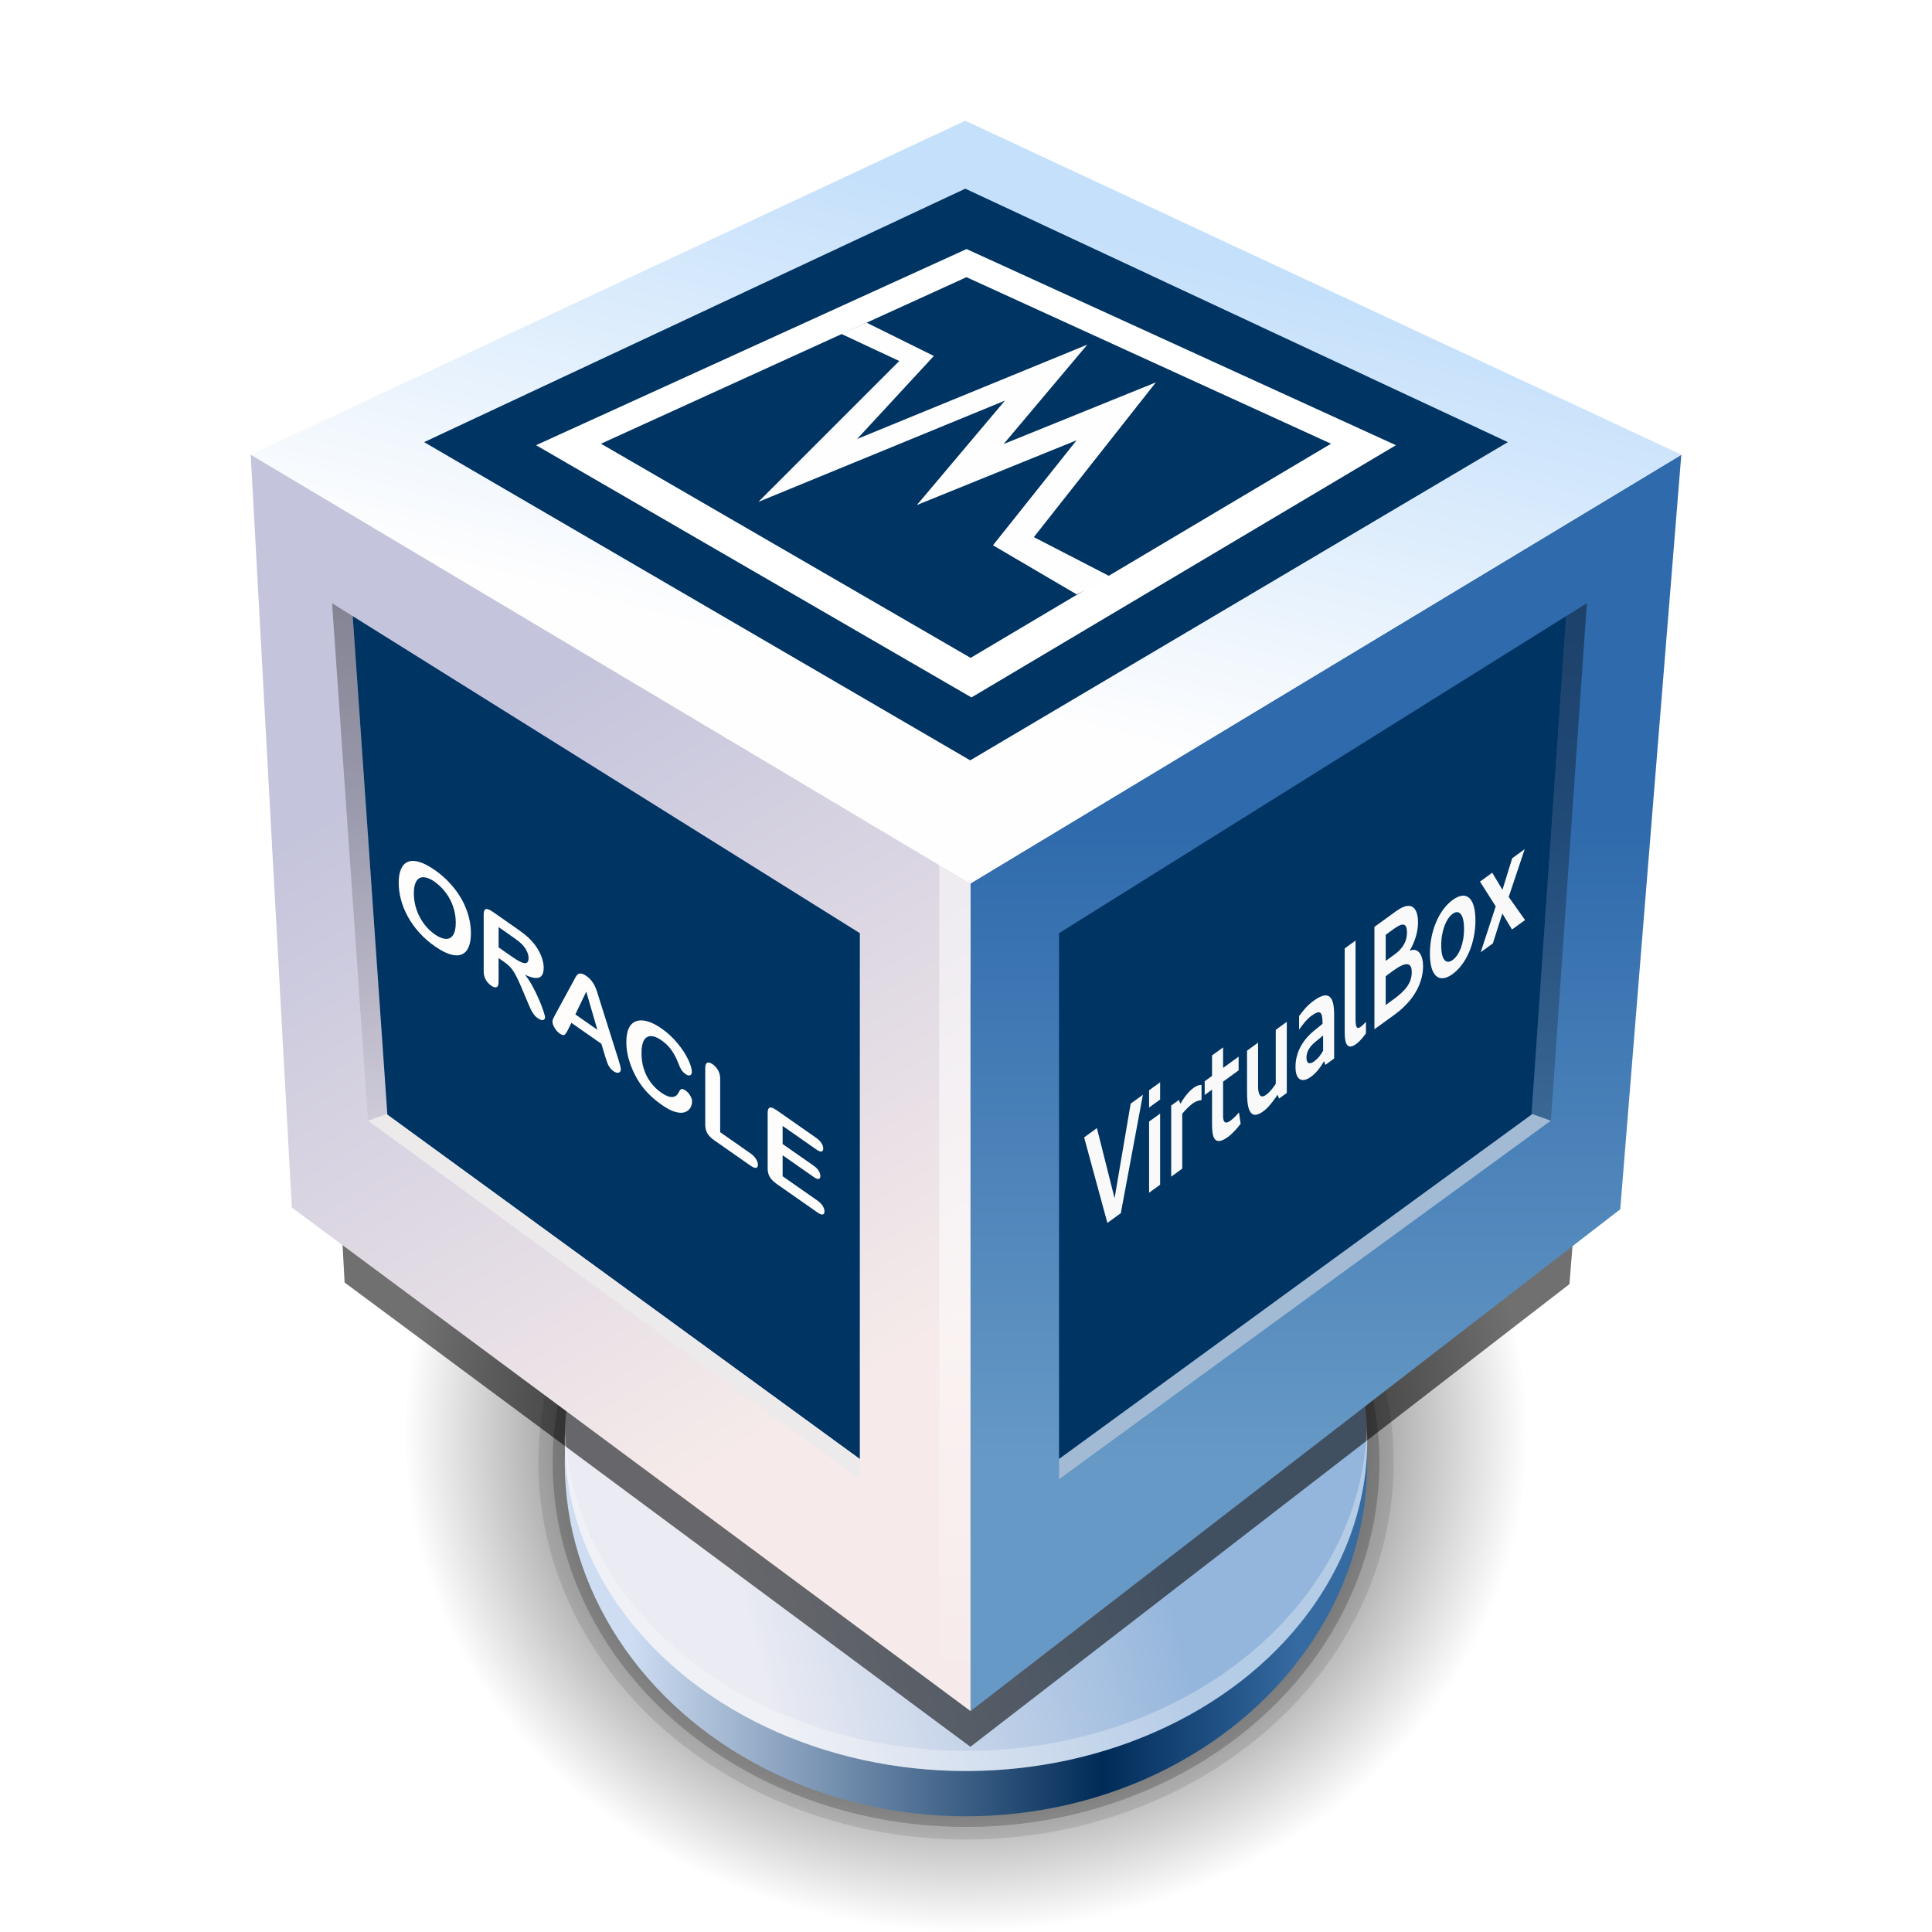 <?xml version="1.0" encoding="UTF-8" standalone="no"?>
<!-- Created with Inkscape (http://www.inkscape.org/) -->

<svg
   xmlns:dc="http://purl.org/dc/elements/1.1/"
   xmlns:cc="http://creativecommons.org/ns#"
   xmlns:rdf="http://www.w3.org/1999/02/22-rdf-syntax-ns#"
   xmlns:svg="http://www.w3.org/2000/svg"
   xmlns="http://www.w3.org/2000/svg"
   xmlns:xlink="http://www.w3.org/1999/xlink"
   xmlns:sodipodi="http://sodipodi.sourceforge.net/DTD/sodipodi-0.dtd"
   xmlns:inkscape="http://www.inkscape.org/namespaces/inkscape"
   width="96"
   height="96"
   id="svg2"
   version="1.1"
   inkscape:version="0.91 r13725"
   sodipodi:docname="virtualbox.svg">
  <defs
     id="defs4">
    <linearGradient
       id="linearGradient4572"
       inkscape:collect="always">
      <stop
         id="stop4574"
         offset="0"
         style="stop-color:#000000;stop-opacity:0.5" />
      <stop
         id="stop4576"
         offset="1"
         style="stop-color:#000000;stop-opacity:0;" />
    </linearGradient>
    <linearGradient
       inkscape:collect="always"
       id="linearGradient4537">
      <stop
         style="stop-color:#000000;stop-opacity:0.5"
         offset="0"
         id="stop4539" />
      <stop
         style="stop-color:#000000;stop-opacity:0;"
         offset="1"
         id="stop4541" />
    </linearGradient>
    <linearGradient
       inkscape:collect="always"
       id="linearGradient4501">
      <stop
         style="stop-color:#ffffff;stop-opacity:1;"
         offset="0"
         id="stop4503" />
      <stop
         style="stop-color:#ffffff;stop-opacity:0;"
         offset="1"
         id="stop4505" />
    </linearGradient>
    <linearGradient
       id="linearGradient4397"
       inkscape:collect="always">
      <stop
         id="stop4399"
         offset="0"
         style="stop-color:#366ba2;stop-opacity:1" />
      <stop
         style="stop-color:#002b58;stop-opacity:1"
         offset="0.294"
         id="stop4403" />
      <stop
         id="stop4401"
         offset="1"
         style="stop-color:#ceddf2;stop-opacity:1" />
    </linearGradient>
    <linearGradient
       inkscape:collect="always"
       id="linearGradient4387">
      <stop
         style="stop-color:#95b6dc;stop-opacity:1"
         offset="0"
         id="stop4389" />
      <stop
         style="stop-color:#eaebf3;stop-opacity:1"
         offset="1"
         id="stop4391" />
    </linearGradient>
    <linearGradient
       id="linearGradient4381"
       inkscape:collect="always">
      <stop
         id="stop4383"
         offset="0"
         style="stop-color:#c4c4dc;stop-opacity:1" />
      <stop
         id="stop4385"
         offset="1"
         style="stop-color:#f6ebea;stop-opacity:1" />
    </linearGradient>
    <linearGradient
       inkscape:collect="always"
       id="linearGradient4373">
      <stop
         style="stop-color:#c5e0fb;stop-opacity:1"
         offset="0"
         id="stop4375" />
      <stop
         style="stop-color:#fefefe;stop-opacity:1"
         offset="1"
         id="stop4377" />
    </linearGradient>
    <linearGradient
       inkscape:collect="always"
       id="linearGradient4651">
      <stop
         style="stop-color:#000000;stop-opacity:1"
         offset="0"
         id="stop4653" />
      <stop
         id="stop4657"
         offset="0.603"
         style="stop-color:#000000;stop-opacity:0.5" />
      <stop
         style="stop-color:#000000;stop-opacity:0"
         offset="1"
         id="stop4655" />
    </linearGradient>
    <linearGradient
       inkscape:collect="always"
       id="linearGradient4595">
      <stop
         style="stop-color:#2f6aac;stop-opacity:1"
         offset="0"
         id="stop4597" />
      <stop
         style="stop-color:#6699c5;stop-opacity:1"
         offset="1"
         id="stop4599" />
    </linearGradient>
    <linearGradient
       inkscape:collect="always"
       id="linearGradient4513">
      <stop
         style="stop-color:#eef0fc;stop-opacity:1"
         offset="0"
         id="stop4515" />
      <stop
         style="stop-color:#f6ffff;stop-opacity:1"
         offset="1"
         id="stop4517" />
    </linearGradient>
    <linearGradient
       inkscape:collect="always"
       id="linearGradient4037">
      <stop
         style="stop-color:#826bd3;stop-opacity:1"
         offset="0"
         id="stop4039" />
      <stop
         style="stop-color:#f6f0ff;stop-opacity:1"
         offset="1"
         id="stop4041" />
    </linearGradient>
    <linearGradient
       id="linearGradient3927">
      <stop
         style="stop-color:#0089b5;stop-opacity:1;"
         offset="0"
         id="stop3929" />
      <stop
         id="stop4462"
         offset="0.133"
         style="stop-color:#00b5eb;stop-opacity:1" />
      <stop
         style="stop-color:#25cef0;stop-opacity:1"
         offset="1"
         id="stop3931" />
    </linearGradient>
    <linearGradient
       id="linearGradient3063">
      <stop
         style="stop-color:#b5492f;stop-opacity:1"
         offset="0"
         id="stop3065" />
      <stop
         style="stop-color:#c6513d;stop-opacity:1"
         offset="1"
         id="stop3067" />
    </linearGradient>
    <linearGradient
       inkscape:collect="always"
       xlink:href="#linearGradient4037"
       id="linearGradient4043"
       x1="-262.892"
       y1="31.855"
       x2="-251.023"
       y2="61.655"
       gradientUnits="userSpaceOnUse" />
    <linearGradient
       inkscape:collect="always"
       xlink:href="#linearGradient4037"
       id="linearGradient4051"
       x1="-286.786"
       y1="47.607"
       x2="-236.429"
       y2="47.607"
       gradientUnits="userSpaceOnUse" />
    <linearGradient
       inkscape:collect="always"
       xlink:href="#linearGradient4513"
       id="linearGradient4521"
       x1="136.435"
       y1="61.392"
       x2="136.435"
       y2="20.212"
       gradientUnits="userSpaceOnUse" />
    <linearGradient
       id="linearGradient3099"
       inkscape:collect="always">
      <stop
         id="stop3101"
         offset="0"
         style="stop-color:#ddebf7;stop-opacity:1" />
      <stop
         id="stop3103"
         offset="1"
         style="stop-color:#f5fdff;stop-opacity:1" />
    </linearGradient>
    <linearGradient
       id="linearGradient3125"
       inkscape:collect="always">
      <stop
         id="stop3127"
         offset="0"
         style="stop-color:#185479;stop-opacity:1" />
      <stop
         id="stop3129"
         offset="1"
         style="stop-color:#004a9e;stop-opacity:1" />
    </linearGradient>
    <linearGradient
       id="linearGradient3096"
       inkscape:collect="always">
      <stop
         id="stop3098"
         offset="0"
         style="stop-color:#e7f6fd;stop-opacity:1" />
      <stop
         id="stop3100"
         offset="1"
         style="stop-color:#f9fbfa;stop-opacity:1" />
    </linearGradient>
    <inkscape:perspective
       id="perspective3054"
       inkscape:persp3d-origin="48 : 32 : 1"
       inkscape:vp_z="96 : 48 : 1"
       inkscape:vp_y="0 : 1000 : 0"
       inkscape:vp_x="0 : 48 : 1"
       sodipodi:type="inkscape:persp3d" />
    <linearGradient
       inkscape:collect="always"
       id="linearGradient4357">
      <stop
         style="stop-color:#ded3d6;stop-opacity:1"
         offset="0"
         id="stop4359" />
      <stop
         style="stop-color:#f7ebef;stop-opacity:1"
         offset="1"
         id="stop4361" />
    </linearGradient>
    <linearGradient
       id="linearGradient3558"
       inkscape:collect="always">
      <stop
         id="stop3560"
         offset="0"
         style="stop-color:#ded3d6;stop-opacity:1" />
      <stop
         id="stop3562"
         offset="1"
         style="stop-color:#efebef;stop-opacity:1" />
    </linearGradient>
    <linearGradient
       inkscape:collect="always"
       id="linearGradient3076">
      <stop
         style="stop-color:#ffe7f7;stop-opacity:1"
         offset="0"
         id="stop3078" />
      <stop
         style="stop-color:#ffc3ef;stop-opacity:1"
         offset="1"
         id="stop3080" />
    </linearGradient>
    <linearGradient
       inkscape:collect="always"
       id="linearGradient3070">
      <stop
         style="stop-color:#943410;stop-opacity:1"
         offset="0"
         id="stop3072" />
      <stop
         style="stop-color:#dc7952;stop-opacity:1"
         offset="1"
         id="stop3074" />
    </linearGradient>
    <linearGradient
       id="linearGradient3059"
       inkscape:collect="always">
      <stop
         id="stop3061"
         offset="0"
         style="stop-color:#a53810;stop-opacity:1" />
      <stop
         id="stop3064"
         offset="1"
         style="stop-color:#e75911;stop-opacity:1" />
    </linearGradient>
    <linearGradient
       id="linearGradient3048"
       inkscape:collect="always">
      <stop
         id="stop3050"
         offset="0"
         style="stop-color:#c16d16;stop-opacity:1" />
      <stop
         id="stop3052"
         offset="1"
         style="stop-color:#ff8e31;stop-opacity:1" />
    </linearGradient>
    <linearGradient
       id="linearGradient3119"
       inkscape:collect="always">
      <stop
         id="stop3121"
         offset="0"
         style="stop-color:#92948f;stop-opacity:0" />
      <stop
         style="stop-color:#9b9e98;stop-opacity:1"
         offset="0.428"
         id="stop3123" />
      <stop
         id="stop3125"
         offset="1"
         style="stop-color:#939690;stop-opacity:0" />
    </linearGradient>
    <linearGradient
       inkscape:collect="always"
       id="linearGradient3073">
      <stop
         style="stop-color:#ffffff;stop-opacity:0"
         offset="0"
         id="stop3075" />
      <stop
         id="stop3085"
         offset="0.459"
         style="stop-color:#ffffff;stop-opacity:1" />
      <stop
         style="stop-color:#ffffff;stop-opacity:0"
         offset="1"
         id="stop3083" />
    </linearGradient>
    <linearGradient
       id="linearGradient3047"
       inkscape:collect="always">
      <stop
         id="stop3049"
         offset="0"
         style="stop-color:#000000;stop-opacity:1" />
      <stop
         style="stop-color:#1a1a1a;stop-opacity:1"
         offset="0.061"
         id="stop3055" />
      <stop
         id="stop3057"
         offset="0.165"
         style="stop-color:#333333;stop-opacity:1" />
      <stop
         style="stop-color:#4d4d4d;stop-opacity:1"
         offset="0.554"
         id="stop3059" />
      <stop
         id="stop3051"
         offset="1"
         style="stop-color:#999999;stop-opacity:1" />
    </linearGradient>
    <linearGradient
       inkscape:collect="always"
       id="linearGradient3041">
      <stop
         style="stop-color:#1a1a1a;stop-opacity:1"
         offset="0"
         id="stop3043" />
      <stop
         style="stop-color:#808080;stop-opacity:1"
         offset="1"
         id="stop3045" />
    </linearGradient>
    <linearGradient
       id="linearGradient3029"
       inkscape:collect="always">
      <stop
         id="stop3031"
         offset="0"
         style="stop-color:#333333;stop-opacity:1" />
      <stop
         id="stop3033"
         offset="1"
         style="stop-color:#e0e0dd;stop-opacity:0;" />
    </linearGradient>
    <linearGradient
       gradientTransform="matrix(1.164,0,0,1.164,-7.863,-164.236)"
       gradientUnits="userSpaceOnUse"
       y2="975.333"
       x2="35.355"
       y1="1030.362"
       x1="35.355"
       id="linearGradient3035"
       xlink:href="#linearGradient3029"
       inkscape:collect="always" />
    <linearGradient
       gradientTransform="matrix(1.122,0,0,1.122,-5.85,-122.188)"
       y2="975.333"
       x2="35.355"
       y1="1030.362"
       x1="35.355"
       gradientUnits="userSpaceOnUse"
       id="linearGradient3039"
       xlink:href="#linearGradient3041"
       inkscape:collect="always" />
    <linearGradient
       gradientUnits="userSpaceOnUse"
       y2="972.333"
       x2="39.286"
       y1="1043.434"
       x1="40"
       id="linearGradient3053"
       xlink:href="#linearGradient3047"
       inkscape:collect="always" />
    <linearGradient
       y2="969.247"
       x2="24.527"
       y1="978.904"
       x1="14.869"
       gradientTransform="translate(0,-956.362)"
       gradientUnits="userSpaceOnUse"
       id="linearGradient3113"
       xlink:href="#linearGradient3073"
       inkscape:collect="always" />
    <linearGradient
       y2="967.509"
       x2="26.264"
       y1="978.621"
       x1="15.152"
       gradientTransform="matrix(-1,0,0,1,96,-956.362)"
       gradientUnits="userSpaceOnUse"
       id="linearGradient3115"
       xlink:href="#linearGradient3073"
       inkscape:collect="always" />
    <linearGradient
       y2="967.866"
       x2="25.55"
       y1="980.641"
       x1="13.132"
       gradientTransform="translate(0,-956.362)"
       gradientUnits="userSpaceOnUse"
       id="linearGradient3117"
       xlink:href="#linearGradient3119"
       inkscape:collect="always" />
    <linearGradient
       y2="967.866"
       x2="25.55"
       y1="980.641"
       x1="13.132"
       gradientTransform="matrix(-1,0,0,1,96,0)"
       gradientUnits="userSpaceOnUse"
       id="linearGradient3129"
       xlink:href="#linearGradient3119"
       inkscape:collect="always" />
    <linearGradient
       gradientUnits="userSpaceOnUse"
       y2="1045.863"
       x2="49.268"
       y1="996.573"
       x1="49.268"
       id="linearGradient3054"
       xlink:href="#linearGradient3048"
       inkscape:collect="always" />
    <linearGradient
       gradientUnits="userSpaceOnUse"
       y2="1033.554"
       x2="115.803"
       y1="985.472"
       x1="115.803"
       id="linearGradient3058"
       xlink:href="#linearGradient3048"
       inkscape:collect="always" />
    <linearGradient
       gradientTransform="matrix(1.414,0,0,1.414,-119.787,-419.055)"
       y2="1025.364"
       x2="115.803"
       y1="985.472"
       x1="115.803"
       gradientUnits="userSpaceOnUse"
       id="linearGradient3055"
       xlink:href="#linearGradient3076"
       inkscape:collect="always" />
    <linearGradient
       gradientUnits="userSpaceOnUse"
       y2="964.459"
       x2="22.542"
       y1="1043.397"
       x1="22.542"
       id="linearGradient3066"
       xlink:href="#linearGradient3059"
       inkscape:collect="always" />
    <linearGradient
       gradientUnits="userSpaceOnUse"
       y2="962.974"
       x2="53.796"
       y1="1046.023"
       x1="53.796"
       id="linearGradient3068"
       xlink:href="#linearGradient3070"
       inkscape:collect="always" />
    <linearGradient
       y2="1025.364"
       x2="115.803"
       y1="985.472"
       x1="115.803"
       gradientTransform="matrix(1.414,0,0,1.414,-119.787,-417.126)"
       gradientUnits="userSpaceOnUse"
       id="linearGradient3086"
       xlink:href="#linearGradient3076"
       inkscape:collect="always" />
    <linearGradient
       y2="1025.364"
       x2="115.803"
       y1="985.472"
       x1="115.803"
       gradientTransform="matrix(1.414,0,0,1.414,-119.787,-418.126)"
       gradientUnits="userSpaceOnUse"
       id="linearGradient3091"
       xlink:href="#linearGradient3076"
       inkscape:collect="always" />
    <linearGradient
       y2="1025.364"
       x2="115.803"
       y1="985.472"
       x1="115.803"
       gradientTransform="matrix(1.414,0,0,1.414,-119.787,-1375.417)"
       gradientUnits="userSpaceOnUse"
       id="linearGradient3093"
       xlink:href="#linearGradient3076"
       inkscape:collect="always" />
    <linearGradient
       gradientUnits="userSpaceOnUse"
       y2="980.726"
       x2="93.242"
       y1="1027.262"
       x1="93.242"
       id="linearGradient3564"
       xlink:href="#linearGradient3558"
       inkscape:collect="always" />
    <linearGradient
       gradientTransform="translate(-56.572,0)"
       y2="980.726"
       x2="93.242"
       y1="1027.262"
       x1="93.242"
       gradientUnits="userSpaceOnUse"
       id="linearGradient4354"
       xlink:href="#linearGradient4357"
       inkscape:collect="always" />
    <linearGradient
       y2="980.726"
       x2="93.242"
       y1="1027.262"
       x1="93.242"
       gradientTransform="translate(108.395,0)"
       gradientUnits="userSpaceOnUse"
       id="linearGradient3067"
       xlink:href="#linearGradient3096"
       inkscape:collect="always" />
    <linearGradient
       gradientTransform="matrix(1.254,0,0,1.254,-112.629,962.795)"
       gradientUnits="userSpaceOnUse"
       y2="45.645"
       x2="58.557"
       y1="45.645"
       x1="38.038"
       id="linearGradient3131"
       xlink:href="#linearGradient3125"
       inkscape:collect="always" />
    <linearGradient
       gradientTransform="matrix(0.884,0,0,0.884,102.059,958.022)"
       gradientUnits="userSpaceOnUse"
       y2="40.074"
       x2="-40.986"
       y1="85.244"
       x1="-40.986"
       id="linearGradient3105"
       xlink:href="#linearGradient3099"
       inkscape:collect="always" />
    <linearGradient
       y2="40.074"
       x2="-40.986"
       y1="85.244"
       x1="-40.986"
       gradientTransform="matrix(0.884,0,0,0.884,94.175,947.848)"
       gradientUnits="userSpaceOnUse"
       id="linearGradient3120"
       xlink:href="#linearGradient3099"
       inkscape:collect="always" />
    <linearGradient
       y2="40.074"
       x2="-40.986"
       y1="85.244"
       x1="-40.986"
       gradientTransform="matrix(0.884,0,0,0.884,93.015,948.956)"
       gradientUnits="userSpaceOnUse"
       id="linearGradient3978"
       xlink:href="#linearGradient3099"
       inkscape:collect="always" />
    <linearGradient
       gradientTransform="translate(-93.283,1.299)"
       y2="1000.059"
       x2="72"
       y1="1006.862"
       x1="72"
       gradientUnits="userSpaceOnUse"
       id="linearGradient3257"
       xlink:href="#linearGradient3601"
       inkscape:collect="always" />
    <linearGradient
       id="linearGradient3601"
       inkscape:collect="always">
      <stop
         id="stop3603"
         offset="0"
         style="stop-color:#e9e4e1;stop-opacity:1" />
      <stop
         id="stop3605"
         offset="1"
         style="stop-color:#f9f9f4;stop-opacity:1" />
    </linearGradient>
    <linearGradient
       y2="964.459"
       x2="22.542"
       y1="1043.397"
       x1="22.542"
       gradientTransform="matrix(0.427,0,0,0.427,-75.896,576.095)"
       gradientUnits="userSpaceOnUse"
       id="linearGradient3260"
       xlink:href="#linearGradient3637"
       inkscape:collect="always" />
    <linearGradient
       id="linearGradient3637"
       inkscape:collect="always">
      <stop
         id="stop3639"
         offset="0"
         style="stop-color:#e7e2df;stop-opacity:1" />
      <stop
         style="stop-color:#f6f5f1;stop-opacity:1;"
         offset="0.565"
         id="stop3641" />
      <stop
         id="stop3643"
         offset="1"
         style="stop-color:#fbfcf7;stop-opacity:1" />
    </linearGradient>
    <linearGradient
       y2="964.459"
       x2="22.542"
       y1="1043.397"
       x1="22.542"
       gradientTransform="matrix(0.062,0,0,0.064,-76.718,933.075)"
       gradientUnits="userSpaceOnUse"
       id="linearGradient3263"
       xlink:href="#linearGradient3567"
       inkscape:collect="always" />
    <linearGradient
       inkscape:collect="always"
       id="linearGradient3567">
      <stop
         style="stop-color:#99ff93;stop-opacity:1"
         offset="0"
         id="stop3569" />
      <stop
         style="stop-color:#b1ffac;stop-opacity:1"
         offset="1"
         id="stop3571" />
    </linearGradient>
    <linearGradient
       y2="964.459"
       x2="22.542"
       y1="1043.397"
       x1="22.542"
       gradientTransform="translate(-93.283,1.174)"
       gradientUnits="userSpaceOnUse"
       id="linearGradient3277"
       xlink:href="#linearGradient3228"
       inkscape:collect="always" />
    <linearGradient
       id="linearGradient3228"
       inkscape:collect="always">
      <stop
         id="stop3230"
         offset="0"
         style="stop-color:#23df28;stop-opacity:1" />
      <stop
         id="stop3232"
         offset="1"
         style="stop-color:#77fb69;stop-opacity:1" />
    </linearGradient>
    <linearGradient
       y2="962.974"
       x2="53.796"
       y1="1046.023"
       x1="53.796"
       gradientTransform="translate(-93.283,1.174)"
       gradientUnits="userSpaceOnUse"
       id="linearGradient3275"
       xlink:href="#linearGradient3235"
       inkscape:collect="always" />
    <linearGradient
       inkscape:collect="always"
       id="linearGradient3235">
      <stop
         style="stop-color:#20cd26;stop-opacity:1"
         offset="0"
         id="stop3237" />
      <stop
         style="stop-color:#83fd77;stop-opacity:1"
         offset="1"
         id="stop3239" />
    </linearGradient>
    <linearGradient
       inkscape:collect="always"
       xlink:href="#linearGradient4381"
       id="linearGradient4601"
       x1="33.338"
       y1="1005.085"
       x2="44.922"
       y2="1022.675"
       gradientUnits="userSpaceOnUse"
       gradientTransform="matrix(1.922,0,0,1.743,-44.032,-757.294)" />
    <radialGradient
       inkscape:collect="always"
       xlink:href="#linearGradient4651"
       id="radialGradient4649"
       cx="48"
       cy="1025.995"
       fx="48"
       fy="1025.995"
       r="35.547"
       gradientTransform="matrix(0.786,0,0,0.696,10.277,313.521)"
       gradientUnits="userSpaceOnUse" />
    <linearGradient
       inkscape:collect="always"
       xlink:href="#linearGradient4595"
       id="linearGradient4367"
       gradientUnits="userSpaceOnUse"
       gradientTransform="matrix(-1.895,0,0,1.743,139.195,-757.294)"
       x1="40.123"
       y1="1006.663"
       x2="40.123"
       y2="1024.827" />
    <linearGradient
       inkscape:collect="always"
       xlink:href="#linearGradient4373"
       id="linearGradient4379"
       x1="57.75"
       y1="968.862"
       x2="51.75"
       y2="992.112"
       gradientUnits="userSpaceOnUse" />
    <linearGradient
       inkscape:collect="always"
       xlink:href="#linearGradient4387"
       id="linearGradient4393"
       x1="58.69"
       y1="1037.867"
       x2="38.85"
       y2="1043.182"
       gradientUnits="userSpaceOnUse" />
    <linearGradient
       inkscape:collect="always"
       xlink:href="#linearGradient4397"
       id="linearGradient4395"
       x1="64.523"
       y1="1041.402"
       x2="31.289"
       y2="1041.402"
       gradientUnits="userSpaceOnUse" />
    <filter
       inkscape:collect="always"
       style="color-interpolation-filters:sRGB"
       id="filter4458"
       x="-0.099"
       width="1.198"
       y="-0.113"
       height="1.226">
      <feGaussianBlur
         inkscape:collect="always"
         stdDeviation="2.937"
         id="feGaussianBlur4460" />
    </filter>
    <linearGradient
       inkscape:collect="always"
       xlink:href="#linearGradient4501"
       id="linearGradient4507"
       x1="47.25"
       y1="62.375"
       x2="47.25"
       y2="83.625"
       gradientUnits="userSpaceOnUse" />
    <linearGradient
       inkscape:collect="always"
       xlink:href="#linearGradient4537"
       id="linearGradient4543"
       x1="16.147"
       y1="14.744"
       x2="19.092"
       y2="59.054"
       gradientUnits="userSpaceOnUse" />
    <linearGradient
       inkscape:collect="always"
       xlink:href="#linearGradient4572"
       id="linearGradient4567"
       gradientUnits="userSpaceOnUse"
       x1="16.147"
       y1="14.744"
       x2="21.92"
       y2="81.151"
       gradientTransform="matrix(-1,0,0,1,95.349,956.362)" />
  </defs>
  <sodipodi:namedview
     id="base"
     pagecolor="#ffffff"
     bordercolor="#666666"
     borderopacity="1.0"
     inkscape:pageopacity="0.0"
     inkscape:pageshadow="2"
     inkscape:zoom="1.4142136"
     inkscape:cx="110.93187"
     inkscape:cy="86.379159"
     inkscape:document-units="px"
     inkscape:current-layer="layer1"
     showgrid="false"
     inkscape:window-width="1366"
     inkscape:window-height="714"
     inkscape:window-x="0"
     inkscape:window-y="28"
     inkscape:window-maximized="1"
     showguides="false"
     inkscape:guide-bbox="true"
     inkscape:snap-global="false"
     borderlayer="true">
    <sodipodi:guide
       orientation="0,1"
       position="20.961,78"
       id="guide4485" />
    <sodipodi:guide
       orientation="0,1"
       position="22.411,80"
       id="guide4487" />
    <sodipodi:guide
       orientation="0,1"
       position="-84.6,52"
       id="guide4489" />
    <sodipodi:guide
       orientation="0,1"
       position="145.62,33.177"
       id="guide4491" />
    <sodipodi:guide
       orientation="0,1"
       position="-88.641,49"
       id="guide4493" />
    <sodipodi:guide
       orientation="0,1"
       position="144.286,29.464"
       id="guide3083" />
    <sodipodi:guide
       orientation="0,1"
       position="48.74,6"
       id="guide3716" />
    <sodipodi:guide
       orientation="0,1"
       position="39.143,90"
       id="guide3718" />
    <sodipodi:guide
       orientation="0,1"
       position="148.998,38"
       id="guide3750" />
    <sodipodi:guide
       position="96.875,11.328"
       orientation="0,1"
       id="guide4352" />
  </sodipodi:namedview>
  <g
     inkscape:label="Layer 1"
     inkscape:groupmode="layer"
     id="layer1"
     transform="translate(0,-956.362)">
    <ellipse
       style="opacity:1;fill:url(#radialGradient4649);fill-opacity:1;stroke:none;stroke-width:1.5;stroke-miterlimit:4;stroke-dasharray:none"
       id="path4647"
       cx="48"
       cy="1027.621"
       rx="27.936"
       ry="24.741" />
    <ellipse
       ry="18.732"
       rx="21.248"
       cy="1029.036"
       cx="48"
       id="ellipse4605"
       style="opacity:0.1;fill:#000000;fill-opacity:1;stroke:none" />
    <ellipse
       style="opacity:0.2;fill:#000000;fill-opacity:1;stroke:none"
       id="ellipse4603"
       cx="48"
       cy="1029.036"
       rx="20.539"
       ry="18.107" />
    <ellipse
       ry="17.576"
       rx="19.938"
       cy="1029.036"
       cx="48"
       id="ellipse4371"
       style="opacity:1;fill:url(#linearGradient4395);fill-opacity:1;stroke:none" />
    <ellipse
       style="opacity:1;fill:url(#linearGradient4393);fill-opacity:1;stroke:none"
       id="path4369"
       cx="48"
       cy="1027.925"
       rx="19.938"
       ry="16.438" />
    <path
       style="opacity:0.75;fill:#000000;fill-opacity:1;fill-rule:nonzero;stroke:none;filter:url(#filter4458)"
       d="m 12.457,980.958 2.043,37.404 33.727,25.021 32.283,-24.934 3.033,-37.488 -35.324,21.299 0,0.012 -35.762,-21.314 z"
       id="path4405"
       inkscape:connector-curvature="0"
       transform="matrix(0.922,0,0,0.922,3.754,81.16)" />
    <path
       sodipodi:nodetypes="ccccc"
       inkscape:connector-curvature="0"
       id="path4365"
       d="m 83.543,978.962 -3.034,37.489 -32.283,24.934 -0.009,-41.124 z"
       style="opacity:1;fill:url(#linearGradient4367);fill-opacity:1;fill-rule:nonzero;stroke:none" />
    <path
       sodipodi:nodetypes="ccccc"
       inkscape:connector-curvature="0"
       id="path4040"
       d="M 47.966,962.362 83.551,978.956 48.209,1000.268 12.449,978.956 Z"
       style="opacity:1;fill:url(#linearGradient4379);fill-opacity:1;fill-rule:nonzero;stroke:none" />
    <path
       style="opacity:1;fill:url(#linearGradient4601);fill-opacity:1;fill-rule:nonzero;stroke:none"
       d="m 12.457,978.958 2.043,37.405 33.726,25.022 -0.007,-41.112 z"
       id="path4054"
       inkscape:connector-curvature="0"
       sodipodi:nodetypes="ccccc" />
    <path
       style="opacity:0.3;fill:#ffffff;fill-opacity:1;stroke:none"
       d="M 67.912 70.98 A 19.938 16.438 0 0 1 48 87 A 19.938 16.438 0 0 1 28.088 71.145 A 19.938 16.438 0 0 0 28.062 71.562 A 19.938 16.438 0 0 0 48 88 A 19.938 16.438 0 0 0 67.938 71.562 A 19.938 16.438 0 0 0 67.912 70.98 z "
       transform="translate(0,956.362)"
       id="ellipse4462" />
    <path
       style="opacity:0.5;fill:url(#linearGradient4507);fill-opacity:1;fill-rule:nonzero;stroke:none"
       d="M 46.67 42.986 L 46.67 83.867 L 48.227 85.021 L 48.219 43.91 L 46.67 42.986 z "
       transform="translate(0,956.362)"
       id="path4494" />
    <path
       style="fill:#003463;fill-opacity:1;fill-rule:evenodd;stroke:none;stroke-width:1px;stroke-linecap:butt;stroke-linejoin:miter;stroke-opacity:1"
       d="M 17.525 30.615 L 19.248 55.389 L 42.725 72.5 L 42.725 46.369 L 17.525 30.615 z "
       id="path4509"
       transform="translate(0,956.362)" />
    <path
       style="fill:url(#linearGradient4543);fill-opacity:1;fill-rule:evenodd;stroke:none;stroke-width:1px;stroke-linecap:butt;stroke-linejoin:miter;stroke-opacity:1;opacity:1"
       d="M 16.5 29.975 L 18.287 55.688 L 19.32 56.441 L 17.525 30.615 L 16.5 29.975 z "
       id="path4511"
       transform="translate(0,956.362)" />
    <path
       style="fill:#eceaeb;fill-opacity:1;fill-rule:evenodd;stroke:none;stroke-width:1px;stroke-linecap:butt;stroke-linejoin:miter;stroke-opacity:1"
       d="m 18.287,55.688 24.438,17.812 0,-1 -23.517,-17.141 z"
       transform="translate(0,956.362)"
       id="path4526"
       inkscape:connector-curvature="0"
       sodipodi:nodetypes="ccccc" />
    <path
       inkscape:connector-curvature="0"
       id="path4556"
       d="m 77.823,986.977 -1.723,24.773 -23.477,17.111 0,-26.131 25.199,-15.754 z"
       style="fill:#003463;fill-opacity:1;fill-rule:evenodd;stroke:none;stroke-width:1px;stroke-linecap:butt;stroke-linejoin:miter;stroke-opacity:1" />
    <path
       inkscape:connector-curvature="0"
       id="path4558"
       d="m 78.849,986.337 -1.787,25.713 -1.033,0.754 1.795,-25.826 1.025,-0.641 z"
       style="opacity:1;fill:url(#linearGradient4567);fill-opacity:1;fill-rule:evenodd;stroke:none;stroke-width:1px;stroke-linecap:butt;stroke-linejoin:miter;stroke-opacity:1" />
    <path
       sodipodi:nodetypes="ccccc"
       inkscape:connector-curvature="0"
       id="path4560"
       d="m 77.062,1012.05 -24.438,17.812 0,-1 23.517,-17.141 z"
       style="fill:#a2bad4;fill-opacity:1;fill-rule:evenodd;stroke:none;stroke-width:1px;stroke-linecap:butt;stroke-linejoin:miter;stroke-opacity:1" />
    <g
       transform="matrix(0.786,-0.57,0,1.261,0.859,0)"
       style="font-style:normal;font-weight:normal;font-size:5.815px;line-height:125%;font-family:sans-serif;letter-spacing:0px;word-spacing:0px;fill:#f9f9f9;fill-opacity:1;stroke:none;stroke-width:1px;stroke-linecap:butt;stroke-linejoin:miter;stroke-opacity:1"
       id="text4578">
      <path
         d="m 67.443,833.72 1.471,4.035 0.849,0 1.396,-4.035 -0.773,0 -1.018,3.268 -1.116,-3.268 -0.808,0 z"
         style="font-style:normal;font-variant:normal;font-weight:bold;font-stretch:normal;font-family:Cantarell;-inkscape-font-specification:'Cantarell Bold';fill:#f9f9f9"
         id="path4583"
         inkscape:connector-curvature="0" />
      <path
         d="m 71.55,833.72 0,0.68 0.698,0 0,-0.68 -0.698,0 z m 0,1.233 0,2.803 0.698,0 0,-2.803 -0.698,0 z"
         style="font-style:normal;font-variant:normal;font-weight:bold;font-stretch:normal;font-family:Cantarell;-inkscape-font-specification:'Cantarell Bold';fill:#f9f9f9"
         id="path4585"
         inkscape:connector-curvature="0" />
      <path
         d="m 73.528,835.145 -0.093,-0.192 -0.488,0 0,2.803 0.698,0 0,-2.163 c 0.192,-0.058 0.413,-0.105 0.64,-0.105 0.174,0 0.361,0.029 0.535,0.105 l 0.047,0 0,-0.587 c -0.163,-0.076 -0.337,-0.11 -0.512,-0.11 -0.291,0 -0.587,0.099 -0.826,0.25 z"
         style="font-style:normal;font-variant:normal;font-weight:bold;font-stretch:normal;font-family:Cantarell;-inkscape-font-specification:'Cantarell Bold';fill:#f9f9f9"
         id="path4587"
         inkscape:connector-curvature="0" />
      <path
         d="m 77.339,837.657 -0.105,-0.494 c -0.11,0.029 -0.331,0.081 -0.535,0.081 -0.384,0 -0.471,-0.192 -0.471,-0.407 l 0,-1.343 0.983,0 0,-0.541 -0.983,0 0,-0.808 -0.698,0 0,0.808 -0.465,0 0,0.541 0.465,0 0,1.361 c 0,0.494 0.122,0.959 1.012,0.959 0.267,0 0.599,-0.081 0.797,-0.157 z"
         style="font-style:normal;font-variant:normal;font-weight:bold;font-stretch:normal;font-family:Cantarell;-inkscape-font-specification:'Cantarell Bold';fill:#f9f9f9"
         id="path4589"
         inkscape:connector-curvature="0" />
      <path
         d="m 79.768,837.761 0.488,0 0,-2.803 -0.698,0 0,2.128 c -0.25,0.128 -0.483,0.157 -0.611,0.157 -0.448,0 -0.506,-0.361 -0.506,-0.57 l 0,-1.715 -0.698,0 0,1.593 c 0,0.488 0.047,1.262 1.018,1.262 0.384,0 0.692,-0.151 0.913,-0.244 l 0.093,0.192 z"
         style="font-style:normal;font-variant:normal;font-weight:bold;font-stretch:normal;font-family:Cantarell;-inkscape-font-specification:'Cantarell Bold';fill:#f9f9f9"
         id="path4591"
         inkscape:connector-curvature="0" />
      <path
         d="m 81.959,834.895 c -0.483,0 -0.721,0.116 -0.925,0.186 l 0,0.535 c 0.256,-0.105 0.488,-0.192 0.773,-0.192 0.576,0 0.709,0.157 0.709,0.634 l -0.541,0.029 c -0.75,0.046 -1.169,0.343 -1.169,0.895 0,0.488 0.372,0.832 0.983,0.832 0.337,0 0.605,-0.105 0.826,-0.244 l 0.076,0.186 0.558,0 0,-1.721 c 0,-0.657 -0.262,-1.14 -1.291,-1.14 z m 0.593,2.239 c -0.151,0.093 -0.285,0.163 -0.581,0.163 -0.291,0 -0.471,-0.14 -0.471,-0.361 0,-0.221 0.174,-0.349 0.552,-0.372 l 0.5,-0.029 0,0.599 z"
         style="font-style:normal;font-variant:normal;font-weight:bold;font-stretch:normal;font-family:Cantarell;-inkscape-font-specification:'Cantarell Bold';fill:#f9f9f9"
         id="path4593"
         inkscape:connector-curvature="0" />
      <path
         d="m 84.929,837.267 c -0.273,0 -0.326,-0.169 -0.326,-0.442 l 0,-3.105 -0.686,0 0,3.309 c 0,0.395 0.122,0.785 0.715,0.785 0.32,0 0.529,-0.105 0.628,-0.14 l 0,-0.454 c -0.099,0.023 -0.221,0.046 -0.331,0.046 z"
         style="font-style:normal;font-variant:normal;font-weight:bold;font-stretch:normal;font-family:Cantarell;-inkscape-font-specification:'Cantarell Bold';fill:#f9f9f9"
         id="path4595"
         inkscape:connector-curvature="0" />
      <path
         d="m 87.033,834.354 c 0.651,0 0.82,0.209 0.82,0.517 0,0.326 -0.221,0.512 -0.791,0.512 l -0.029,0 -0.523,0 0,-1.029 0.523,0 z m -0.058,1.628 c 0.861,0 1.18,0.221 1.18,0.587 0,0.448 -0.436,0.552 -1.175,0.552 l -0.471,0 0,-1.134 0.465,-0.006 z m -1.18,-2.262 0,4.035 1.262,0 c 1.523,0 1.814,-0.64 1.814,-1.099 0,-0.401 -0.279,-0.884 -0.849,-0.988 0.372,-0.227 0.529,-0.535 0.529,-0.895 0,-0.366 -0.215,-1.052 -1.39,-1.052 l -1.366,0 z"
         style="font-style:normal;font-variant:normal;font-weight:bold;font-stretch:normal;font-family:Cantarell;-inkscape-font-specification:'Cantarell Bold';fill:#f9f9f9"
         id="path4597"
         inkscape:connector-curvature="0" />
      <path
         d="m 90.739,835.441 c 0.395,0 0.721,0.32 0.721,0.919 0,0.599 -0.32,0.901 -0.721,0.901 -0.395,0 -0.721,-0.308 -0.721,-0.901 0,-0.593 0.331,-0.919 0.721,-0.919 z m 0,2.372 c 0.878,0 1.442,-0.587 1.442,-1.459 0,-0.878 -0.552,-1.459 -1.436,-1.459 -0.878,0 -1.442,0.587 -1.442,1.465 0,0.872 0.558,1.454 1.436,1.454 z"
         style="font-style:normal;font-variant:normal;font-weight:bold;font-stretch:normal;font-family:Cantarell;-inkscape-font-specification:'Cantarell Bold';fill:#f9f9f9"
         id="path4599"
         inkscape:connector-curvature="0" />
      <path
         d="m 92.469,834.953 0.994,1.425 -0.948,1.378 0.768,0 0.599,-0.907 0.611,0.907 0.826,0 -1.035,-1.378 1.012,-1.425 -0.791,0 -0.616,0.965 -0.645,-0.965 -0.773,0 z"
         style="font-style:normal;font-variant:normal;font-weight:bold;font-stretch:normal;font-family:Cantarell;-inkscape-font-specification:'Cantarell Bold';fill:#f9f9f9"
         id="path4601"
         inkscape:connector-curvature="0" />
    </g>
    <path
       style="opacity:1;fill:#003463;fill-opacity:1;fill-rule:nonzero;stroke:none"
       d="m 47.966,965.737 26.96,12.594 -26.717,15.812 -27.135,-15.812 z"
       id="path4607"
       inkscape:connector-curvature="0"
       sodipodi:nodetypes="ccccc" />
    <path
       sodipodi:nodetypes="ccccc"
       inkscape:connector-curvature="0"
       id="path4611"
       d="m 48.028,968.737 21.335,9.747 -21.092,12.533 -21.635,-12.533 z"
       style="opacity:1;fill:#ffffff;fill-opacity:1;fill-rule:nonzero;stroke:none" />
    <path
       style="opacity:1;fill:#003463;fill-opacity:1;fill-rule:nonzero;stroke:none"
       d="m 48.024,970.135 18.113,8.275 -17.907,10.641 -18.367,-10.641 z"
       id="path4613"
       inkscape:connector-curvature="0"
       sodipodi:nodetypes="ccccc" />
    <path
       style="fill:#fefefe;fill-rule:evenodd;stroke:none;stroke-width:1px;stroke-linecap:butt;stroke-linejoin:miter;stroke-opacity:1;fill-opacity:1"
       d="m 41.808,972.956 1.25,-0.562 3.344,1.656 -3.812,4.125 11.438,-4.688 -4.156,4.938 7.562,-3.062 -6.062,7.688 3.875,2 -1.75,0.844 -4.156,-2.438 4.156,-5.219 -7.938,3.219 4.375,-5.188 -12.25,5.031 7,-7 z"
       id="path4615"
       inkscape:connector-curvature="0" />
    <g
       transform="matrix(1,0.699,0,1,0.265,-0.625)"
       style="font-style:normal;font-weight:normal;font-size:5.116px;line-height:125%;font-family:sans-serif;letter-spacing:0px;word-spacing:0px;fill:#fefdfc;fill-opacity:1;stroke:none;stroke-width:1px;stroke-linecap:butt;stroke-linejoin:miter;stroke-opacity:1"
       id="text4617">
      <path
         d="m 21.328,985.302 q 0.57,0 0.977,0.232 0.41,0.23 0.619,0.657 0.21,0.425 0.21,0.999 0,0.425 -0.115,0.772 -0.115,0.347 -0.345,0.602 -0.23,0.255 -0.565,0.39 -0.335,0.135 -0.767,0.135 -0.43,0 -0.769,-0.137 -0.34,-0.14 -0.567,-0.392 -0.227,-0.252 -0.345,-0.607 -0.115,-0.355 -0.115,-0.767 0,-0.422 0.12,-0.774 0.122,-0.352 0.352,-0.599 0.23,-0.247 0.56,-0.377 0.33,-0.132 0.749,-0.132 z m 1.054,1.883 q 0,-0.402 -0.13,-0.697 -0.13,-0.295 -0.372,-0.445 -0.24,-0.152 -0.552,-0.152 -0.222,0 -0.412,0.085 -0.187,0.082 -0.325,0.242 -0.135,0.16 -0.215,0.41 -0.077,0.247 -0.077,0.557 0,0.312 0.077,0.565 0.08,0.252 0.222,0.42 0.145,0.165 0.33,0.247 0.187,0.082 0.41,0.082 0.285,0 0.522,-0.142 0.24,-0.142 0.38,-0.44 0.142,-0.297 0.142,-0.732 z"
         style="font-style:normal;font-variant:normal;font-weight:normal;font-stretch:normal;font-family:'Arial Rounded MT Bold';-inkscape-font-specification:'Arial Rounded MT Bold, ';fill:#fefdfc;fill-opacity:1"
         id="path4622"
         inkscape:connector-curvature="0" />
      <path
         d="m 24.77,987.46 -0.26,0 0,1.176 q 0,0.232 -0.102,0.342 -0.102,0.11 -0.267,0.11 -0.177,0 -0.275,-0.115 -0.097,-0.115 -0.097,-0.337 l 0,-2.818 q 0,-0.24 0.107,-0.347 0.107,-0.107 0.347,-0.107 l 1.206,0 q 0.25,0 0.427,0.022 0.177,0.02 0.32,0.085 0.172,0.072 0.305,0.207 0.132,0.135 0.2,0.315 0.07,0.177 0.07,0.377 0,0.41 -0.232,0.654 -0.23,0.245 -0.699,0.347 0.197,0.105 0.377,0.31 0.18,0.205 0.32,0.437 0.142,0.23 0.22,0.417 0.08,0.185 0.08,0.255 0,0.072 -0.047,0.145 -0.045,0.07 -0.125,0.11 -0.08,0.043 -0.185,0.043 -0.125,0 -0.21,-0.06 -0.085,-0.057 -0.147,-0.147 -0.06,-0.09 -0.165,-0.265 l -0.297,-0.495 q -0.16,-0.272 -0.287,-0.415 -0.125,-0.142 -0.255,-0.195 -0.13,-0.052 -0.327,-0.052 z m 0.425,-1.539 -0.684,0 0,1.007 0.664,0 q 0.267,0 0.45,-0.045 0.182,-0.048 0.277,-0.157 0.097,-0.112 0.097,-0.307 0,-0.152 -0.077,-0.267 -0.077,-0.117 -0.215,-0.175 -0.13,-0.055 -0.512,-0.055 z"
         style="font-style:normal;font-variant:normal;font-weight:normal;font-stretch:normal;font-family:'Arial Rounded MT Bold';-inkscape-font-specification:'Arial Rounded MT Bold, ';fill:#fefdfc;fill-opacity:1"
         id="path4624"
         inkscape:connector-curvature="0" />
      <path
         d="m 29.793,988.611 -0.175,-0.46 -1.489,0 -0.175,0.47 q -0.102,0.275 -0.175,0.372 -0.072,0.095 -0.237,0.095 -0.14,0 -0.247,-0.102 -0.107,-0.102 -0.107,-0.232 0,-0.075 0.025,-0.155 0.025,-0.08 0.082,-0.222 l 0.937,-2.378 q 0.04,-0.102 0.095,-0.245 0.057,-0.145 0.12,-0.24 0.065,-0.095 0.167,-0.152 0.105,-0.06 0.257,-0.06 0.155,0 0.257,0.06 0.105,0.058 0.167,0.15 0.065,0.092 0.107,0.2 0.045,0.105 0.112,0.282 l 0.957,2.363 q 0.112,0.27 0.112,0.392 0,0.127 -0.107,0.235 -0.105,0.105 -0.255,0.105 -0.087,0 -0.15,-0.033 -0.062,-0.03 -0.105,-0.082 -0.042,-0.055 -0.092,-0.165 -0.047,-0.112 -0.082,-0.197 z m -1.469,-1.017 1.094,0 -0.552,-1.511 -0.542,1.511 z"
         style="font-style:normal;font-variant:normal;font-weight:normal;font-stretch:normal;font-family:'Arial Rounded MT Bold';-inkscape-font-specification:'Arial Rounded MT Bold, ';fill:#fefdfc;fill-opacity:1"
         id="path4626"
         inkscape:connector-curvature="0" />
      <path
         d="m 34.122,987.869 q 0,0.175 -0.087,0.38 -0.085,0.202 -0.27,0.4 -0.185,0.195 -0.472,0.317 -0.287,0.122 -0.669,0.122 -0.29,0 -0.527,-0.055 -0.237,-0.055 -0.432,-0.17 -0.192,-0.117 -0.355,-0.307 -0.145,-0.172 -0.247,-0.385 -0.102,-0.215 -0.155,-0.457 -0.05,-0.242 -0.05,-0.515 0,-0.442 0.127,-0.792 0.13,-0.35 0.37,-0.597 0.24,-0.25 0.562,-0.38 0.322,-0.13 0.687,-0.13 0.445,0 0.792,0.177 0.347,0.177 0.532,0.44 0.185,0.26 0.185,0.492 0,0.127 -0.09,0.225 -0.09,0.097 -0.217,0.097 -0.142,0 -0.215,-0.067 -0.07,-0.067 -0.157,-0.232 -0.145,-0.272 -0.342,-0.407 -0.195,-0.135 -0.482,-0.135 -0.457,0 -0.729,0.347 -0.27,0.347 -0.27,0.987 0,0.427 0.12,0.712 0.12,0.282 0.34,0.422 0.22,0.14 0.515,0.14 0.32,0 0.54,-0.157 0.222,-0.16 0.335,-0.467 0.047,-0.145 0.117,-0.235 0.07,-0.092 0.225,-0.092 0.132,0 0.227,0.092 0.095,0.092 0.095,0.23 z"
         style="font-style:normal;font-variant:normal;font-weight:normal;font-stretch:normal;font-family:'Arial Rounded MT Bold';-inkscape-font-specification:'Arial Rounded MT Bold, ';fill:#fefdfc;fill-opacity:1"
         id="path4628"
         inkscape:connector-curvature="0" />
      <path
         d="m 35.52,985.751 0,2.665 1.504,0 q 0.18,0 0.275,0.087 0.097,0.087 0.097,0.22 0,0.135 -0.095,0.22 -0.095,0.082 -0.277,0.082 l -1.791,0 q -0.242,0 -0.35,-0.107 -0.105,-0.107 -0.105,-0.347 l 0,-2.82 q 0,-0.225 0.1,-0.337 0.102,-0.112 0.267,-0.112 0.167,0 0.27,0.112 0.105,0.11 0.105,0.337 z"
         style="font-style:normal;font-variant:normal;font-weight:normal;font-stretch:normal;font-family:'Arial Rounded MT Bold';-inkscape-font-specification:'Arial Rounded MT Bold, ';fill:#fefdfc;fill-opacity:1"
         id="path4630"
         inkscape:connector-curvature="0" />
      <path
         d="m 40.294,985.936 -1.671,0 0,0.899 1.539,0 q 0.17,0 0.252,0.077 0.085,0.075 0.085,0.2 0,0.125 -0.082,0.205 -0.082,0.077 -0.255,0.077 l -1.539,0 0,1.042 1.728,0 q 0.175,0 0.262,0.082 0.09,0.08 0.09,0.215 0,0.13 -0.09,0.212 -0.087,0.08 -0.262,0.08 l -2.016,0 q -0.242,0 -0.35,-0.107 -0.105,-0.107 -0.105,-0.347 l 0,-2.753 q 0,-0.16 0.047,-0.26 0.047,-0.102 0.147,-0.147 0.102,-0.048 0.26,-0.048 l 1.958,0 q 0.177,0 0.262,0.08 0.087,0.077 0.087,0.205 0,0.13 -0.087,0.21 -0.085,0.077 -0.262,0.077 z"
         style="font-style:normal;font-variant:normal;font-weight:normal;font-stretch:normal;font-family:'Arial Rounded MT Bold';-inkscape-font-specification:'Arial Rounded MT Bold, ';fill:#fefdfc;fill-opacity:1"
         id="path4632"
         inkscape:connector-curvature="0" />
    </g>
  </g>
</svg>
